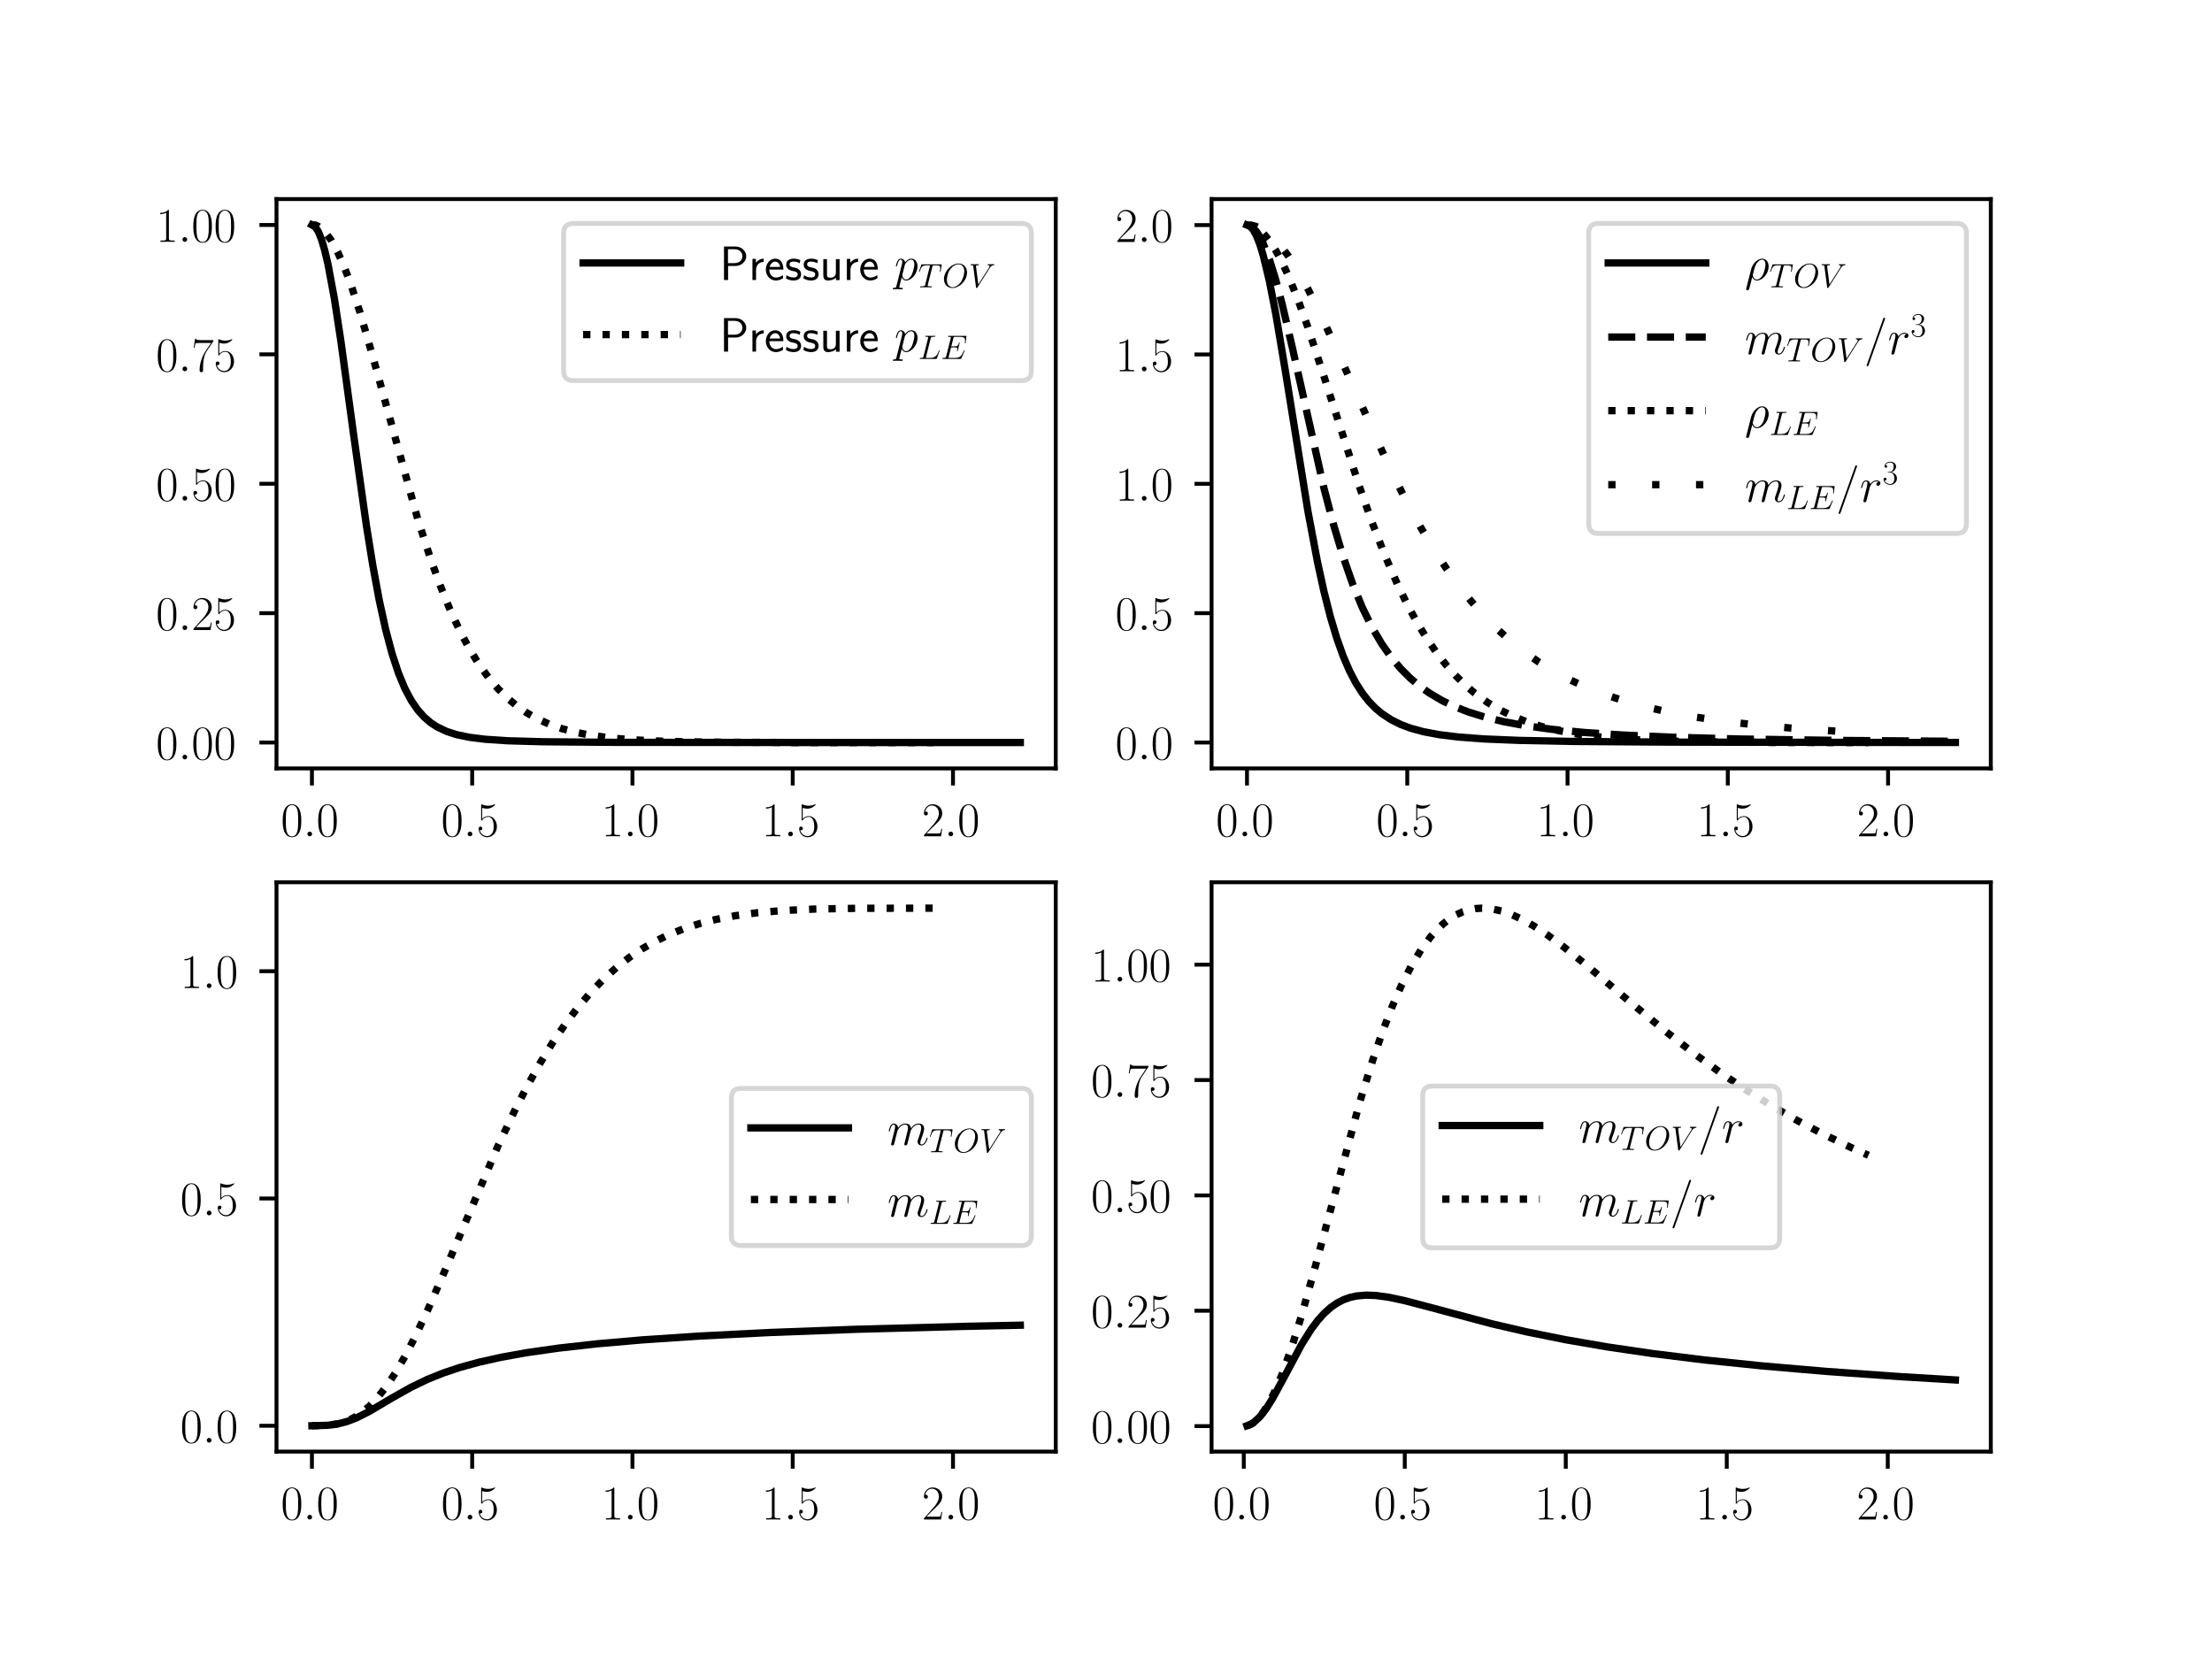<?xml version="1.0" encoding="utf-8" standalone="no"?>
<!DOCTYPE svg PUBLIC "-//W3C//DTD SVG 1.1//EN"
  "http://www.w3.org/Graphics/SVG/1.1/DTD/svg11.dtd">
<!-- Created with matplotlib (https://matplotlib.org/) -->
<svg height="340.157pt" version="1.1" viewBox="0 0 453.543 340.157" width="453.543pt" xmlns="http://www.w3.org/2000/svg" xmlns:xlink="http://www.w3.org/1999/xlink">
 <defs>
  <style type="text/css">*{stroke-linecap:butt;stroke-linejoin:round;}</style>
 </defs>
 <g id="figure_1">
  <g id="patch_1">
   <path d="M 0 340.157 
L 453.543 340.157 
L 453.543 0 
L 0 0 
z
" style="fill:#ffffff;"/>
  </g>
  <g id="axes_1">
   <g id="patch_2">
    <path d="M 56.693 157.555 
L 216.464 157.555 
L 216.464 40.819 
L 56.693 40.819 
z
" style="fill:#ffffff;"/>
   </g>
   <g id="matplotlib.axis_1">
    <g id="xtick_1">
     <g id="line2d_1">
      <defs>
       <path d="M 0 0 
L 0 3.5 
" id="m4dc6f592e5" style="stroke:#000000;stroke-width:0.8;"/>
      </defs>
      <g>
       <use style="stroke:#000000;stroke-width:0.8;" x="63.955" xlink:href="#m4dc6f592e5" y="157.555"/>
      </g>
     </g>
     <g id="text_1">
      <!-- $\mathdefault{0.0}$ -->
      <g transform="translate(57.59 171.473)scale(0.1 -0.1)">
       <defs>
        <path d="M 42 31.844 
C 42 37.969 41.906 48.422 37.703 56.453 
C 34 63.484 28.094 66 22.906 66 
C 18.094 66 12 63.781 8.203 56.562 
C 4.203 49.016 3.797 39.672 3.797 31.844 
C 3.797 26.109 3.906 17.375 7 9.734 
C 11.297 -0.609 19 -2 22.906 -2 
C 27.5 -2 34.5 -0.109 38.594 9.438 
C 41.594 16.375 42 24.5 42 31.844 
z
M 22.906 -0.406 
C 16.5 -0.406 12.703 5.125 11.297 12.75 
C 10.203 18.688 10.203 27.328 10.203 32.953 
C 10.203 40.688 10.203 47.109 11.5 53.234 
C 13.406 61.781 19 64.391 22.906 64.391 
C 27 64.391 32.297 61.672 34.203 53.438 
C 35.5 47.719 35.594 40.984 35.594 32.953 
C 35.594 26.422 35.594 18.375 34.406 12.453 
C 32.297 1.5 26.406 -0.406 22.906 -0.406 
z
" id="CMR17-48"/>
        <path d="M 18.406 4.797 
C 18.406 7.688 16 9.688 13.594 9.688 
C 10.703 9.688 8.703 7.297 8.703 4.891 
C 8.703 2 11.094 0 13.5 0 
C 16.406 0 18.406 2.391 18.406 4.797 
z
" id="CMMI12-58"/>
       </defs>
       <use transform="scale(0.996)" xlink:href="#CMR17-48"/>
       <use transform="translate(45.69 0)scale(0.996)" xlink:href="#CMMI12-58"/>
       <use transform="translate(72.788 0)scale(0.996)" xlink:href="#CMR17-48"/>
      </g>
     </g>
    </g>
    <g id="xtick_2">
     <g id="line2d_2">
      <g>
       <use style="stroke:#000000;stroke-width:0.8;" x="96.816" xlink:href="#m4dc6f592e5" y="157.555"/>
      </g>
     </g>
     <g id="text_2">
      <!-- $\mathdefault{0.5}$ -->
      <g transform="translate(90.451 171.473)scale(0.1 -0.1)">
       <defs>
        <path d="M 11.406 58.594 
C 12.406 58.188 16.5 56.891 20.703 56.891 
C 30 56.891 35.094 61.891 38 64.688 
C 38 65.484 38 66 37.406 66 
C 37.297 66 37.094 66 36.297 65.594 
C 32.797 64.094 28.703 63 23.703 63 
C 20.703 63 16.203 63.359 11.297 65.484 
C 10.203 66 10 66 9.906 66 
C 9.406 66 9.297 65.891 9.297 63.906 
L 9.297 34.859 
C 9.297 33.016 9.297 32.5 10.297 32.5 
C 10.797 32.5 11 32.703 11.5 33.422 
C 14.703 38.047 19.094 40 24.094 40 
C 27.594 40 35.094 37.734 35.094 20.203 
C 35.094 16.984 35.094 11.188 32.094 6.594 
C 29.594 2.484 25.703 0.391 21.406 0.391 
C 14.797 0.391 8.094 4.984 6.297 12.688 
C 6.703 12.594 7.5 12.391 7.906 12.391 
C 9.203 12.391 11.703 13.094 11.703 16.188 
C 11.703 18.891 9.797 20 7.906 20 
C 5.594 20 4.094 18.594 4.094 15.797 
C 4.094 7.094 11 -2 21.594 -2 
C 31.906 -2 41.703 6.891 41.703 19.797 
C 41.703 32.094 33.906 41.594 24.203 41.594 
C 19.094 41.594 14.797 39.688 11.406 36 
z
" id="CMR17-53"/>
       </defs>
       <use transform="scale(0.996)" xlink:href="#CMR17-48"/>
       <use transform="translate(45.69 0)scale(0.996)" xlink:href="#CMMI12-58"/>
       <use transform="translate(72.788 0)scale(0.996)" xlink:href="#CMR17-53"/>
      </g>
     </g>
    </g>
    <g id="xtick_3">
     <g id="line2d_3">
      <g>
       <use style="stroke:#000000;stroke-width:0.8;" x="129.678" xlink:href="#m4dc6f592e5" y="157.555"/>
      </g>
     </g>
     <g id="text_3">
      <!-- $\mathdefault{1.0}$ -->
      <g transform="translate(123.312 171.473)scale(0.1 -0.1)">
       <defs>
        <path d="M 26.594 63.797 
C 26.594 65.891 26.5 66 25.094 66 
C 21.203 61.359 15.297 59.891 9.703 59.688 
C 9.406 59.688 8.906 59.688 8.797 59.5 
C 8.703 59.297 8.703 59.094 8.703 57 
C 11.797 57 17 57.594 21 59.984 
L 21 7.297 
C 21 3.797 20.797 2.594 12.203 2.594 
L 9.203 2.594 
L 9.203 0 
C 14 0.094 19 0.188 23.797 0.188 
C 28.594 0.188 33.594 0.094 38.406 0 
L 38.406 2.594 
L 35.406 2.594 
C 26.797 2.594 26.594 3.688 26.594 7.297 
z
" id="CMR17-49"/>
       </defs>
       <use transform="scale(0.996)" xlink:href="#CMR17-49"/>
       <use transform="translate(45.69 0)scale(0.996)" xlink:href="#CMMI12-58"/>
       <use transform="translate(72.788 0)scale(0.996)" xlink:href="#CMR17-48"/>
      </g>
     </g>
    </g>
    <g id="xtick_4">
     <g id="line2d_4">
      <g>
       <use style="stroke:#000000;stroke-width:0.8;" x="162.539" xlink:href="#m4dc6f592e5" y="157.555"/>
      </g>
     </g>
     <g id="text_4">
      <!-- $\mathdefault{1.5}$ -->
      <g transform="translate(156.174 171.473)scale(0.1 -0.1)">
       <use transform="scale(0.996)" xlink:href="#CMR17-49"/>
       <use transform="translate(45.69 0)scale(0.996)" xlink:href="#CMMI12-58"/>
       <use transform="translate(72.788 0)scale(0.996)" xlink:href="#CMR17-53"/>
      </g>
     </g>
    </g>
    <g id="xtick_5">
     <g id="line2d_5">
      <g>
       <use style="stroke:#000000;stroke-width:0.8;" x="195.4" xlink:href="#m4dc6f592e5" y="157.555"/>
      </g>
     </g>
     <g id="text_5">
      <!-- $\mathdefault{2.0}$ -->
      <g transform="translate(189.035 171.473)scale(0.1 -0.1)">
       <defs>
        <path d="M 41.703 15.469 
L 39.906 15.469 
C 38.906 8.391 38.094 7.188 37.703 6.594 
C 37.203 5.797 30 5.797 28.594 5.797 
L 9.406 5.797 
C 13 9.688 20 16.766 28.5 24.938 
C 34.594 30.719 41.703 37.5 41.703 47.391 
C 41.703 59.188 32.297 66 21.797 66 
C 10.797 66 4.094 56.297 4.094 47.297 
C 4.094 43.391 7 42.891 8.203 42.891 
C 9.203 42.891 12.203 43.484 12.203 46.984 
C 12.203 50.094 9.594 51 8.203 51 
C 7.594 51 7 50.891 6.594 50.688 
C 8.5 59.188 14.297 63.391 20.406 63.391 
C 29.094 63.391 34.797 56.5 34.797 47.391 
C 34.797 38.703 29.703 31.219 24 24.734 
L 4.094 2.297 
L 4.094 0 
L 39.297 0 
z
" id="CMR17-50"/>
       </defs>
       <use transform="scale(0.996)" xlink:href="#CMR17-50"/>
       <use transform="translate(45.69 0)scale(0.996)" xlink:href="#CMMI12-58"/>
       <use transform="translate(72.788 0)scale(0.996)" xlink:href="#CMR17-48"/>
      </g>
     </g>
    </g>
   </g>
   <g id="matplotlib.axis_2">
    <g id="ytick_1">
     <g id="line2d_6">
      <defs>
       <path d="M 0 0 
L -3.5 0 
" id="m5edc7190af" style="stroke:#000000;stroke-width:0.8;"/>
      </defs>
      <g>
       <use style="stroke:#000000;stroke-width:0.8;" x="56.693" xlink:href="#m5edc7190af" y="152.249"/>
      </g>
     </g>
     <g id="text_6">
      <!-- $\mathdefault{0.00}$ -->
      <g transform="translate(31.981 155.708)scale(0.1 -0.1)">
       <use transform="scale(0.996)" xlink:href="#CMR17-48"/>
       <use transform="translate(45.69 0)scale(0.996)" xlink:href="#CMMI12-58"/>
       <use transform="translate(72.788 0)scale(0.996)" xlink:href="#CMR17-48"/>
       <use transform="translate(118.478 0)scale(0.996)" xlink:href="#CMR17-48"/>
      </g>
     </g>
    </g>
    <g id="ytick_2">
     <g id="line2d_7">
      <g>
       <use style="stroke:#000000;stroke-width:0.8;" x="56.693" xlink:href="#m5edc7190af" y="125.718"/>
      </g>
     </g>
     <g id="text_7">
      <!-- $\mathdefault{0.25}$ -->
      <g transform="translate(31.981 129.177)scale(0.1 -0.1)">
       <use transform="scale(0.996)" xlink:href="#CMR17-48"/>
       <use transform="translate(45.69 0)scale(0.996)" xlink:href="#CMMI12-58"/>
       <use transform="translate(72.788 0)scale(0.996)" xlink:href="#CMR17-50"/>
       <use transform="translate(118.478 0)scale(0.996)" xlink:href="#CMR17-53"/>
      </g>
     </g>
    </g>
    <g id="ytick_3">
     <g id="line2d_8">
      <g>
       <use style="stroke:#000000;stroke-width:0.8;" x="56.693" xlink:href="#m5edc7190af" y="99.187"/>
      </g>
     </g>
     <g id="text_8">
      <!-- $\mathdefault{0.50}$ -->
      <g transform="translate(31.981 102.646)scale(0.1 -0.1)">
       <use transform="scale(0.996)" xlink:href="#CMR17-48"/>
       <use transform="translate(45.69 0)scale(0.996)" xlink:href="#CMMI12-58"/>
       <use transform="translate(72.788 0)scale(0.996)" xlink:href="#CMR17-53"/>
       <use transform="translate(118.478 0)scale(0.996)" xlink:href="#CMR17-48"/>
      </g>
     </g>
    </g>
    <g id="ytick_4">
     <g id="line2d_9">
      <g>
       <use style="stroke:#000000;stroke-width:0.8;" x="56.693" xlink:href="#m5edc7190af" y="72.656"/>
      </g>
     </g>
     <g id="text_9">
      <!-- $\mathdefault{0.75}$ -->
      <g transform="translate(31.981 76.115)scale(0.1 -0.1)">
       <defs>
        <path d="M 45.094 61.797 
L 45.094 64 
L 21.594 64 
C 9.906 64 9.703 65.094 9.297 67 
L 7.5 67 
L 4.594 48.5 
L 6.406 48.5 
C 6.703 50.406 7.406 55.5 8.594 57.391 
C 9.203 58.188 16.594 58.188 18.297 58.188 
L 40.297 58.188 
L 29.203 41.719 
C 21.797 30.641 16.703 15.672 16.703 2.594 
C 16.703 1.391 16.703 -2 20.297 -2 
C 23.906 -2 23.906 1.391 23.906 2.688 
L 23.906 7.281 
C 23.906 23.656 26.703 34.438 31.297 41.312 
z
" id="CMR17-55"/>
       </defs>
       <use transform="scale(0.996)" xlink:href="#CMR17-48"/>
       <use transform="translate(45.69 0)scale(0.996)" xlink:href="#CMMI12-58"/>
       <use transform="translate(72.788 0)scale(0.996)" xlink:href="#CMR17-55"/>
       <use transform="translate(118.478 0)scale(0.996)" xlink:href="#CMR17-53"/>
      </g>
     </g>
    </g>
    <g id="ytick_5">
     <g id="line2d_10">
      <g>
       <use style="stroke:#000000;stroke-width:0.8;" x="56.693" xlink:href="#m5edc7190af" y="46.125"/>
      </g>
     </g>
     <g id="text_10">
      <!-- $\mathdefault{1.00}$ -->
      <g transform="translate(31.981 49.584)scale(0.1 -0.1)">
       <use transform="scale(0.996)" xlink:href="#CMR17-49"/>
       <use transform="translate(45.69 0)scale(0.996)" xlink:href="#CMMI12-58"/>
       <use transform="translate(72.788 0)scale(0.996)" xlink:href="#CMR17-48"/>
       <use transform="translate(118.478 0)scale(0.996)" xlink:href="#CMR17-48"/>
      </g>
     </g>
    </g>
   </g>
   <g id="line2d_11">
    <path clip-path="url(#pbddef3e335)" d="M 63.955 46.125 
L 64.612 46.491 
L 65.27 47.484 
L 65.927 49.115 
L 66.584 51.35 
L 67.241 54.148 
L 68.556 61.205 
L 69.87 69.768 
L 72.499 89.08 
L 75.128 107.78 
L 76.442 115.943 
L 77.757 123.056 
L 79.071 129.068 
L 80.386 134.02 
L 81.7 138.011 
L 83.015 141.171 
L 84.329 143.641 
L 85.644 145.552 
L 86.958 147.024 
L 88.272 148.153 
L 89.587 149.021 
L 91.559 149.962 
L 93.53 150.603 
L 96.159 151.161 
L 99.445 151.575 
L 104.046 151.881 
L 111.275 152.087 
L 125.077 152.203 
L 167.796 152.245 
L 209.202 152.248 
L 209.202 152.248 
" style="fill:none;stroke:#000000;stroke-linecap:square;stroke-width:1.5;"/>
   </g>
   <g id="line2d_12">
    <path clip-path="url(#pbddef3e335)" d="M 63.955 46.125 
L 64.612 46.125 
L 65.27 46.431 
L 65.927 46.889 
L 66.584 47.512 
L 67.899 49.253 
L 69.213 51.626 
L 70.527 54.578 
L 71.842 58.045 
L 73.814 64.049 
L 76.442 73.131 
L 85.644 106.401 
L 88.272 114.549 
L 90.244 120.003 
L 92.216 124.869 
L 94.187 129.155 
L 96.159 132.887 
L 98.131 136.104 
L 100.103 138.851 
L 102.074 141.18 
L 104.046 143.14 
L 106.018 144.78 
L 107.989 146.144 
L 109.961 147.274 
L 112.59 148.479 
L 115.219 149.404 
L 117.848 150.112 
L 121.134 150.762 
L 125.077 151.295 
L 129.678 151.688 
L 136.25 151.993 
L 145.451 152.169 
L 163.196 152.243 
L 191.457 152.249 
L 191.457 152.249 
" style="fill:none;stroke:#000000;stroke-dasharray:1.5,2.475;stroke-dashoffset:0;stroke-width:1.5;"/>
   </g>
   <g id="patch_3">
    <path d="M 56.693 157.555 
L 56.693 40.819 
" style="fill:none;stroke:#000000;stroke-linecap:square;stroke-linejoin:miter;stroke-width:0.8;"/>
   </g>
   <g id="patch_4">
    <path d="M 216.464 157.555 
L 216.464 40.819 
" style="fill:none;stroke:#000000;stroke-linecap:square;stroke-linejoin:miter;stroke-width:0.8;"/>
   </g>
   <g id="patch_5">
    <path d="M 56.693 157.555 
L 216.464 157.555 
" style="fill:none;stroke:#000000;stroke-linecap:square;stroke-linejoin:miter;stroke-width:0.8;"/>
   </g>
   <g id="patch_6">
    <path d="M 56.693 40.819 
L 216.464 40.819 
" style="fill:none;stroke:#000000;stroke-linecap:square;stroke-linejoin:miter;stroke-width:0.8;"/>
   </g>
   <g id="legend_1">
    <g id="patch_7">
     <path d="M 117.56 78.033 
L 209.464 78.033 
Q 211.464 78.033 211.464 76.033 
L 211.464 47.819 
Q 211.464 45.819 209.464 45.819 
L 117.56 45.819 
Q 115.56 45.819 115.56 47.819 
L 115.56 76.033 
Q 115.56 78.033 117.56 78.033 
z
" style="fill:#ffffff;opacity:0.8;stroke:#cccccc;stroke-linejoin:miter;"/>
    </g>
    <g id="line2d_13">
     <path d="M 119.56 53.917 
L 139.56 53.917 
" style="fill:none;stroke:#000000;stroke-linecap:square;stroke-width:1.5;"/>
    </g>
    <g id="line2d_14"/>
    <g id="text_11">
     <!-- Pressure $p_{TOV}$ -->
     <g transform="translate(147.56 57.417)scale(0.1 -0.1)">
      <defs>
       <path d="M 32.906 29 
C 44.906 29 54.703 38.234 54.703 49.047 
C 54.703 59.656 45.297 69 32.297 69 
L 8.906 69 
L 8.906 0 
L 17.297 0 
L 17.297 29 
z
M 30.094 63.391 
C 41.703 63.391 46.797 56.219 46.797 49.047 
C 46.797 42.359 42.094 34.797 30.094 34.797 
L 17.094 34.797 
L 17.094 63.391 
z
" id="CMSS17-80"/>
       <path d="M 14.906 21.391 
C 14.906 30.844 21.797 37.172 30.594 37.375 
L 30.594 44 
C 24.203 43.891 18.203 40.688 14.594 35.469 
L 14.594 43.484 
L 7.5 43.484 
L 7.5 0 
L 14.906 0 
z
" id="CMSS17-114"/>
       <path d="M 39.094 21.484 
C 39.094 24.797 38.906 31.266 35.703 36.672 
C 32.203 42.391 26.5 44 22.203 44 
C 11.797 44 3 34.125 3 21.297 
C 3 9.047 12.094 -1 23.594 -1 
C 28.094 -1 33.594 0.297 38.594 3.891 
C 38.594 4.297 38.406 6.469 38.297 6.578 
C 38.297 6.766 38 9.828 38 10.234 
C 33.203 6.375 27.703 5.094 23.703 5.094 
C 17.297 5.094 10.406 10.422 10.094 21.484 
z
M 10.906 27 
C 12.203 32.594 16.594 37.891 22.203 37.891 
C 23.703 37.891 30.703 37.688 32.5 27 
z
" id="CMSS17-101"/>
       <path d="M 32.203 40.984 
C 26.297 43.797 21.703 44 18.703 44 
C 11.594 44 3.094 41.484 3.094 31.391 
C 3.094 21.297 14.094 19.094 17.094 18.484 
C 21.703 17.594 26.797 16.594 26.797 11.594 
C 26.797 5.297 19.594 5.297 18.297 5.297 
C 14.297 5.297 8.797 6.391 3.797 9.984 
L 2.594 3.297 
C 8.297 0 13.797 -1 18.406 -1 
C 30.703 -1 33.797 6.5 33.797 12.188 
C 33.797 17.094 31 20.391 29.094 21.891 
C 25.797 24.484 24.594 24.797 16.406 26.484 
C 15 26.688 10.094 27.797 10.094 32.297 
C 10.094 37.984 16.406 37.984 17.797 37.984 
C 24.297 37.984 28.297 35.984 31 34.484 
z
" id="CMSS17-115"/>
       <path d="M 40.906 43 
L 33.297 43 
L 33.297 15.25 
C 33.297 7.812 27.906 4.797 22.203 4.797 
C 15.594 4.797 15 7 15 11.125 
L 15 43 
L 7.406 43 
L 7.406 10.625 
C 7.406 2.797 10.094 -1 17 -1 
C 20.406 -1 28.094 -0.203 33.5 4.797 
L 33.5 -0.203 
L 40.906 -0.203 
z
" id="CMSS17-117"/>
       <path d="M 4.297 -12.406 
C 3.594 -15.328 3.203 -16.109 -0.906 -16.109 
C -2.109 -16.109 -3.109 -16.109 -3.109 -18 
C -3.109 -18.203 -3 -19 -1.906 -19 
C -0.609 -19 0.797 -18.812 2.094 -18.812 
L 6.406 -18.812 
C 8.5 -18.812 13.594 -19 15.703 -19 
C 16.297 -19 17.5 -19 17.5 -17.203 
C 17.5 -16.109 16.797 -16.109 15.094 -16.109 
C 10.5 -16.109 10.203 -15.422 10.203 -14.641 
C 10.203 -13.484 14.703 3.391 15.297 5.688 
C 16.406 2.891 19.094 -1 24.297 -1 
C 35.594 -1 47.797 13.656 47.797 28.328 
C 47.797 37.5 42.594 44 35.094 44 
C 28.703 44 23.297 37.797 22.203 36.406 
C 21.406 41.391 17.5 44 13.5 44 
C 10.594 44 8.297 42.594 6.406 38.797 
C 4.594 35.203 3.203 29.125 3.203 28.719 
C 3.203 28.328 3.594 27.828 4.297 27.828 
C 5.094 27.828 5.203 27.922 5.797 30.219 
C 7.297 36.109 9.203 41.984 13.203 41.984 
C 15.5 41.984 16.297 40.391 16.297 37.406 
C 16.297 35.016 16 34.016 15.594 32.219 
z
M 21.594 31.125 
C 22.297 33.906 25.094 36.812 26.703 38.203 
C 27.797 39.203 31.094 41.984 34.906 41.984 
C 39.297 41.984 41.297 37.609 41.297 32.422 
C 41.297 27.625 38.5 16.359 36 11.172 
C 33.5 5.781 28.906 1 24.297 1 
C 17.5 1 16.406 9.578 16.406 9.969 
C 16.406 10.266 16.594 11.062 16.703 11.562 
z
" id="CMMI12-112"/>
       <path d="M 41.703 60.719 
C 42.297 63.094 42.5 64 44 64.391 
C 44.797 64.594 48.094 64.594 50.203 64.594 
C 60.203 64.594 64.906 64.203 64.906 56.438 
C 64.906 54.938 64.5 51.156 63.906 47.469 
L 63.797 46.281 
C 63.797 45.891 64.203 45.281 64.797 45.281 
C 65.797 45.281 65.797 45.781 66.094 47.375 
L 69 64.984 
C 69.203 65.891 69.203 66.094 69.203 66.391 
C 69.203 67.484 68.594 67.484 66.594 67.484 
L 11.906 67.484 
C 9.594 67.484 9.5 67.391 8.906 65.594 
L 2.797 47.672 
C 2.703 47.469 2.406 46.375 2.406 46.281 
C 2.406 45.781 2.797 45.281 3.406 45.281 
C 4.203 45.281 4.406 45.688 4.797 46.984 
C 9 59.016 11.094 64.594 24.406 64.594 
L 31.094 64.594 
C 33.5 64.594 34.5 64.594 34.5 63.5 
C 34.5 63.203 34.5 63 34 61.203 
L 20.594 7.766 
C 19.594 3.891 19.406 2.891 8.797 2.891 
C 6.297 2.891 5.594 2.891 5.594 1 
C 5.594 0 6.703 0 7.203 0 
C 9.703 0 12.297 0.188 14.797 0.188 
L 30.406 0.188 
C 32.906 0.188 35.594 0 38.094 0 
C 39.203 0 40.203 0 40.203 1.891 
C 40.203 2.891 39.5 2.891 36.906 2.891 
C 27.906 2.891 27.906 3.781 27.906 5.281 
C 27.906 5.375 27.906 6.078 28.297 7.672 
z
" id="CMMI12-84"/>
       <path d="M 72.594 43.562 
C 72.594 59.953 61.797 70 47.797 70 
C 26.406 70 4.797 47.141 4.797 24.219 
C 4.797 8.625 15.203 -2 29.703 -2 
C 50.703 -2 72.594 19.75 72.594 43.562 
z
M 30.297 0.297 
C 22.094 0.297 13.406 6.25 13.406 21.734 
C 13.406 30.766 16.703 45.547 24.906 55.484 
C 32.203 64.219 40.594 67.797 47.297 67.797 
C 56.094 67.797 64.594 61.438 64.594 47.141 
C 64.594 38.312 60.797 24.516 54.094 15.078 
C 46.797 4.953 37.703 0.297 30.297 0.297 
z
" id="CMMI12-79"/>
       <path d="M 61.906 56.938 
C 65.297 62.297 68.406 64.688 73.5 65.094 
C 74.5 65.188 75.297 65.188 75.297 66.984 
C 75.297 67.391 75.094 68 74.203 68 
C 72.406 68 68.094 67.797 66.297 67.797 
C 63.406 67.797 60.406 68 57.594 68 
C 56.797 68 55.797 68 55.797 66.094 
C 55.797 65.188 56.703 65.094 57.094 65.094 
C 60.797 64.781 61.203 63 61.203 61.812 
C 61.203 60.312 59.797 58.031 59.703 57.938 
L 28.297 8.438 
L 21.297 62 
C 21.297 64.891 26.5 65.094 27.594 65.094 
C 29.094 65.094 30 65.094 30 66.984 
C 30 68 28.906 68 28.594 68 
C 26.906 68 24.906 67.797 23.203 67.797 
L 17.594 67.797 
C 10.297 67.797 7.297 68 7.203 68 
C 6.594 68 5.406 68 5.406 66.188 
C 5.406 65.094 6.094 65.094 7.703 65.094 
C 12.797 65.094 13.094 64.188 13.406 61.703 
L 21.406 0.391 
C 21.703 -1.703 21.703 -2 23.094 -2 
C 24.297 -2 24.797 -1.703 25.797 -0.109 
z
" id="CMMI12-86"/>
      </defs>
      <use transform="scale(0.996)" xlink:href="#CMSS17-80"/>
      <use transform="translate(59.736 0)scale(0.996)" xlink:href="#CMSS17-114"/>
      <use transform="translate(91.645 0)scale(0.996)" xlink:href="#CMSS17-101"/>
      <use transform="translate(133.284 0)scale(0.996)" xlink:href="#CMSS17-115"/>
      <use transform="translate(169.198 0)scale(0.996)" xlink:href="#CMSS17-115"/>
      <use transform="translate(205.111 0)scale(0.996)" xlink:href="#CMSS17-117"/>
      <use transform="translate(253.316 0)scale(0.996)" xlink:href="#CMSS17-114"/>
      <use transform="translate(285.226 0)scale(0.996)" xlink:href="#CMSS17-101"/>
      <use transform="translate(358.094 0)scale(0.996)" xlink:href="#CMMI12-112"/>
      <use transform="translate(407.053 -14.944)scale(0.697)" xlink:href="#CMMI12-84"/>
      <use transform="translate(456.56 -14.944)scale(0.697)" xlink:href="#CMMI12-79"/>
      <use transform="translate(510.642 -14.944)scale(0.697)" xlink:href="#CMMI12-86"/>
     </g>
    </g>
    <g id="line2d_15">
     <path d="M 119.56 68.595 
L 139.56 68.595 
" style="fill:none;stroke:#000000;stroke-dasharray:1.5,2.475;stroke-dashoffset:0;stroke-width:1.5;"/>
    </g>
    <g id="line2d_16"/>
    <g id="text_12">
     <!-- Pressure $p_{LE}$ -->
     <g transform="translate(147.56 72.095)scale(0.1 -0.1)">
      <defs>
       <path d="M 36.703 60.312 
C 37.594 64.094 37.906 65.094 46.703 65.094 
C 49.406 65.094 50.094 65.094 50.094 66.984 
C 50.094 68 49 68 48.594 68 
C 46.594 68 44.297 67.797 42.297 67.797 
L 28.906 67.797 
C 27 67.797 24.797 68 22.906 68 
C 22.094 68 21 68 21 66.094 
C 21 65.094 21.906 65.094 23.406 65.094 
C 29.5 65.094 29.5 64.297 29.5 63.203 
C 29.5 63 29.5 62.406 29.094 60.906 
L 15.594 7.375 
C 14.703 3.891 14.5 2.891 7.5 2.891 
C 5.594 2.891 4.594 2.891 4.594 1.094 
C 4.594 0 5.203 0 7.203 0 
L 52 0 
C 54.203 0 54.297 0.094 55 1.891 
L 62.703 23.094 
C 62.906 23.594 63.094 24.188 63.094 24.484 
C 63.094 25.078 62.594 25.484 62.094 25.484 
C 62 25.484 61.5 25.484 61.297 25.078 
C 61.094 24.984 61.094 24.781 60.297 22.891 
C 57.094 14.141 52.594 2.891 35.703 2.891 
L 26.094 2.891 
C 24.703 2.891 24.5 2.891 23.906 2.984 
C 22.797 3.094 22.703 3.297 22.703 4.094 
C 22.703 4.781 22.906 5.375 23.094 6.281 
z
" id="CMMI12-76"/>
       <path d="M 69.5 23.266 
C 69.594 23.562 69.906 24.266 69.906 24.656 
C 69.906 25.172 69.5 25.672 68.906 25.672 
C 68.5 25.672 68.297 25.562 68 25.266 
C 67.797 25.172 67.797 24.969 66.906 22.953 
C 61 8.906 56.703 2.891 40.703 2.891 
L 26.094 2.891 
C 24.703 2.891 24.5 2.891 23.906 3 
C 22.797 3.094 22.703 3.297 22.703 4.094 
C 22.703 4.797 22.906 5.406 23.094 6.297 
L 30 34 
L 39.906 34 
C 47.703 34 48.297 32.281 48.297 29.281 
C 48.297 28.281 48.297 27.375 47.594 24.359 
C 47.406 23.969 47.297 23.562 47.297 23.266 
C 47.297 22.562 47.797 22.25 48.406 22.25 
C 49.297 22.25 49.406 22.953 49.797 24.359 
L 55.5 47.438 
C 55.5 47.938 55.094 48.422 54.5 48.422 
C 53.594 48.422 53.5 48.031 53.094 46.656 
C 51.094 39.062 49.094 36.891 40.203 36.891 
L 30.703 36.891 
L 36.906 61.141 
C 37.797 64.594 38 64.891 42.094 64.891 
L 56.406 64.891 
C 68.703 64.891 71.203 61.641 71.203 54.141 
C 71.203 54.047 71.203 51.281 70.797 48.031 
C 70.703 47.641 70.594 47.047 70.594 46.844 
C 70.594 46.062 71.094 45.766 71.703 45.766 
C 72.406 45.766 72.797 46.156 73 47.938 
L 75.094 65.188 
C 75.094 65.484 75.297 66.484 75.297 66.688 
C 75.297 67.797 74.406 67.797 72.594 67.797 
L 23.797 67.797 
C 21.906 67.797 20.906 67.797 20.906 65.984 
C 20.906 64.891 21.594 64.891 23.297 64.891 
C 29.5 64.891 29.5 64.203 29.5 63.109 
C 29.5 62.625 29.406 62.234 29.094 61.141 
L 15.594 7.406 
C 14.703 3.891 14.5 2.891 7.5 2.891 
C 5.594 2.891 4.594 2.891 4.594 1.094 
C 4.594 0 5.203 0 7.203 0 
L 57.406 0 
C 59.594 0 59.703 0.094 60.406 1.688 
z
" id="CMMI12-69"/>
      </defs>
      <use transform="scale(0.996)" xlink:href="#CMSS17-80"/>
      <use transform="translate(59.736 0)scale(0.996)" xlink:href="#CMSS17-114"/>
      <use transform="translate(91.645 0)scale(0.996)" xlink:href="#CMSS17-101"/>
      <use transform="translate(133.284 0)scale(0.996)" xlink:href="#CMSS17-115"/>
      <use transform="translate(169.198 0)scale(0.996)" xlink:href="#CMSS17-115"/>
      <use transform="translate(205.111 0)scale(0.996)" xlink:href="#CMSS17-117"/>
      <use transform="translate(253.316 0)scale(0.996)" xlink:href="#CMSS17-114"/>
      <use transform="translate(285.226 0)scale(0.996)" xlink:href="#CMSS17-101"/>
      <use transform="translate(358.094 0)scale(0.996)" xlink:href="#CMMI12-112"/>
      <use transform="translate(407.053 -14.944)scale(0.697)" xlink:href="#CMMI12-76"/>
      <use transform="translate(453.513 -14.944)scale(0.697)" xlink:href="#CMMI12-69"/>
     </g>
    </g>
   </g>
  </g>
  <g id="axes_2">
   <g id="patch_8">
    <path d="M 248.418 157.555 
L 408.189 157.555 
L 408.189 40.819 
L 248.418 40.819 
z
" style="fill:#ffffff;"/>
   </g>
   <g id="matplotlib.axis_3">
    <g id="xtick_6">
     <g id="line2d_17">
      <g>
       <use style="stroke:#000000;stroke-width:0.8;" x="255.68" xlink:href="#m4dc6f592e5" y="157.555"/>
      </g>
     </g>
     <g id="text_13">
      <!-- $\mathdefault{0.0}$ -->
      <g transform="translate(249.315 171.473)scale(0.1 -0.1)">
       <use transform="scale(0.996)" xlink:href="#CMR17-48"/>
       <use transform="translate(45.69 0)scale(0.996)" xlink:href="#CMMI12-58"/>
       <use transform="translate(72.788 0)scale(0.996)" xlink:href="#CMR17-48"/>
      </g>
     </g>
    </g>
    <g id="xtick_7">
     <g id="line2d_18">
      <g>
       <use style="stroke:#000000;stroke-width:0.8;" x="288.542" xlink:href="#m4dc6f592e5" y="157.555"/>
      </g>
     </g>
     <g id="text_14">
      <!-- $\mathdefault{0.5}$ -->
      <g transform="translate(282.176 171.473)scale(0.1 -0.1)">
       <use transform="scale(0.996)" xlink:href="#CMR17-48"/>
       <use transform="translate(45.69 0)scale(0.996)" xlink:href="#CMMI12-58"/>
       <use transform="translate(72.788 0)scale(0.996)" xlink:href="#CMR17-53"/>
      </g>
     </g>
    </g>
    <g id="xtick_8">
     <g id="line2d_19">
      <g>
       <use style="stroke:#000000;stroke-width:0.8;" x="321.403" xlink:href="#m4dc6f592e5" y="157.555"/>
      </g>
     </g>
     <g id="text_15">
      <!-- $\mathdefault{1.0}$ -->
      <g transform="translate(315.038 171.473)scale(0.1 -0.1)">
       <use transform="scale(0.996)" xlink:href="#CMR17-49"/>
       <use transform="translate(45.69 0)scale(0.996)" xlink:href="#CMMI12-58"/>
       <use transform="translate(72.788 0)scale(0.996)" xlink:href="#CMR17-48"/>
      </g>
     </g>
    </g>
    <g id="xtick_9">
     <g id="line2d_20">
      <g>
       <use style="stroke:#000000;stroke-width:0.8;" x="354.264" xlink:href="#m4dc6f592e5" y="157.555"/>
      </g>
     </g>
     <g id="text_16">
      <!-- $\mathdefault{1.5}$ -->
      <g transform="translate(347.899 171.473)scale(0.1 -0.1)">
       <use transform="scale(0.996)" xlink:href="#CMR17-49"/>
       <use transform="translate(45.69 0)scale(0.996)" xlink:href="#CMMI12-58"/>
       <use transform="translate(72.788 0)scale(0.996)" xlink:href="#CMR17-53"/>
      </g>
     </g>
    </g>
    <g id="xtick_10">
     <g id="line2d_21">
      <g>
       <use style="stroke:#000000;stroke-width:0.8;" x="387.125" xlink:href="#m4dc6f592e5" y="157.555"/>
      </g>
     </g>
     <g id="text_17">
      <!-- $\mathdefault{2.0}$ -->
      <g transform="translate(380.76 171.473)scale(0.1 -0.1)">
       <use transform="scale(0.996)" xlink:href="#CMR17-50"/>
       <use transform="translate(45.69 0)scale(0.996)" xlink:href="#CMMI12-58"/>
       <use transform="translate(72.788 0)scale(0.996)" xlink:href="#CMR17-48"/>
      </g>
     </g>
    </g>
   </g>
   <g id="matplotlib.axis_4">
    <g id="ytick_6">
     <g id="line2d_22">
      <g>
       <use style="stroke:#000000;stroke-width:0.8;" x="248.418" xlink:href="#m5edc7190af" y="152.249"/>
      </g>
     </g>
     <g id="text_18">
      <!-- $\mathdefault{0.0}$ -->
      <g transform="translate(228.688 155.708)scale(0.1 -0.1)">
       <use transform="scale(0.996)" xlink:href="#CMR17-48"/>
       <use transform="translate(45.69 0)scale(0.996)" xlink:href="#CMMI12-58"/>
       <use transform="translate(72.788 0)scale(0.996)" xlink:href="#CMR17-48"/>
      </g>
     </g>
    </g>
    <g id="ytick_7">
     <g id="line2d_23">
      <g>
       <use style="stroke:#000000;stroke-width:0.8;" x="248.418" xlink:href="#m5edc7190af" y="125.723"/>
      </g>
     </g>
     <g id="text_19">
      <!-- $\mathdefault{0.5}$ -->
      <g transform="translate(228.688 129.182)scale(0.1 -0.1)">
       <use transform="scale(0.996)" xlink:href="#CMR17-48"/>
       <use transform="translate(45.69 0)scale(0.996)" xlink:href="#CMMI12-58"/>
       <use transform="translate(72.788 0)scale(0.996)" xlink:href="#CMR17-53"/>
      </g>
     </g>
    </g>
    <g id="ytick_8">
     <g id="line2d_24">
      <g>
       <use style="stroke:#000000;stroke-width:0.8;" x="248.418" xlink:href="#m5edc7190af" y="99.198"/>
      </g>
     </g>
     <g id="text_20">
      <!-- $\mathdefault{1.0}$ -->
      <g transform="translate(228.688 102.657)scale(0.1 -0.1)">
       <use transform="scale(0.996)" xlink:href="#CMR17-49"/>
       <use transform="translate(45.69 0)scale(0.996)" xlink:href="#CMMI12-58"/>
       <use transform="translate(72.788 0)scale(0.996)" xlink:href="#CMR17-48"/>
      </g>
     </g>
    </g>
    <g id="ytick_9">
     <g id="line2d_25">
      <g>
       <use style="stroke:#000000;stroke-width:0.8;" x="248.418" xlink:href="#m5edc7190af" y="72.673"/>
      </g>
     </g>
     <g id="text_21">
      <!-- $\mathdefault{1.5}$ -->
      <g transform="translate(228.688 76.132)scale(0.1 -0.1)">
       <use transform="scale(0.996)" xlink:href="#CMR17-49"/>
       <use transform="translate(45.69 0)scale(0.996)" xlink:href="#CMMI12-58"/>
       <use transform="translate(72.788 0)scale(0.996)" xlink:href="#CMR17-53"/>
      </g>
     </g>
    </g>
    <g id="ytick_10">
     <g id="line2d_26">
      <g>
       <use style="stroke:#000000;stroke-width:0.8;" x="248.418" xlink:href="#m5edc7190af" y="46.147"/>
      </g>
     </g>
     <g id="text_22">
      <!-- $\mathdefault{2.0}$ -->
      <g transform="translate(228.688 49.606)scale(0.1 -0.1)">
       <use transform="scale(0.996)" xlink:href="#CMR17-50"/>
       <use transform="translate(45.69 0)scale(0.996)" xlink:href="#CMMI12-58"/>
       <use transform="translate(72.788 0)scale(0.996)" xlink:href="#CMR17-48"/>
      </g>
     </g>
    </g>
   </g>
   <g id="line2d_27">
    <path clip-path="url(#p4db3039149)" d="M 255.68 46.147 
L 256.338 46.422 
L 256.995 47.168 
L 257.652 48.397 
L 258.309 50.09 
L 258.966 52.222 
L 260.281 57.669 
L 261.595 64.422 
L 263.567 76.185 
L 268.168 104.787 
L 270.139 115.248 
L 271.454 121.246 
L 272.768 126.432 
L 274.083 130.836 
L 275.397 134.523 
L 276.711 137.575 
L 278.026 140.082 
L 279.34 142.132 
L 280.655 143.804 
L 281.969 145.168 
L 283.284 146.282 
L 285.255 147.587 
L 287.227 148.563 
L 289.199 149.299 
L 291.828 150.019 
L 295.114 150.637 
L 299.057 151.119 
L 304.315 151.512 
L 311.544 151.809 
L 322.717 152.025 
L 343.091 152.165 
L 394.354 152.234 
L 400.927 152.237 
L 400.927 152.237 
" style="fill:none;stroke:#000000;stroke-linecap:square;stroke-width:1.5;"/>
   </g>
   <g id="line2d_28">
    <path clip-path="url(#p4db3039149)" d="M 256.338 46.391 
L 256.995 46.791 
L 257.652 47.521 
L 258.309 48.543 
L 258.966 49.84 
L 260.281 53.198 
L 261.595 57.452 
L 262.91 62.431 
L 264.881 70.849 
L 271.454 100.068 
L 273.425 107.574 
L 275.397 114.155 
L 277.369 119.807 
L 279.34 124.593 
L 281.312 128.612 
L 283.284 131.972 
L 285.255 134.778 
L 287.227 137.125 
L 289.199 139.092 
L 291.17 140.748 
L 293.142 142.147 
L 295.771 143.69 
L 298.4 144.942 
L 301.029 145.965 
L 304.315 146.996 
L 308.258 147.959 
L 312.859 148.809 
L 318.117 149.527 
L 324.689 150.171 
L 332.575 150.701 
L 343.091 151.162 
L 356.893 151.526 
L 377.267 151.818 
L 400.927 151.989 
L 400.927 151.989 
" style="fill:none;stroke:#000000;stroke-dasharray:5.55,2.4;stroke-dashoffset:0;stroke-width:1.5;"/>
   </g>
   <g id="line2d_29">
    <path clip-path="url(#p4db3039149)" d="M 255.68 46.147 
L 256.338 46.147 
L 257.652 46.72 
L 258.966 47.783 
L 260.281 49.341 
L 261.595 51.37 
L 262.91 53.835 
L 264.224 56.692 
L 266.196 61.607 
L 268.168 67.121 
L 271.454 77.154 
L 278.683 99.635 
L 281.312 107.067 
L 283.941 113.84 
L 286.57 119.886 
L 288.542 123.933 
L 290.513 127.571 
L 292.485 130.817 
L 294.457 133.696 
L 296.428 136.234 
L 298.4 138.46 
L 300.372 140.406 
L 302.343 142.098 
L 304.972 144.011 
L 307.601 145.585 
L 310.23 146.875 
L 312.859 147.929 
L 316.145 148.974 
L 319.431 149.779 
L 323.374 150.5 
L 327.975 151.094 
L 333.233 151.542 
L 339.805 151.88 
L 349.006 152.114 
L 363.465 152.231 
L 383.182 152.249 
L 383.182 152.249 
" style="fill:none;stroke:#000000;stroke-dasharray:1.5,2.475;stroke-dashoffset:0;stroke-width:1.5;"/>
   </g>
   <g id="line2d_30">
    <path clip-path="url(#p4db3039149)" d="M 256.338 46.125 
L 257.652 46.471 
L 258.966 47.119 
L 260.281 48.065 
L 261.595 49.303 
L 262.91 50.817 
L 264.224 52.588 
L 266.196 55.682 
L 268.168 59.226 
L 270.796 64.5 
L 274.083 71.683 
L 284.598 95.201 
L 287.884 101.838 
L 291.17 107.91 
L 293.799 112.334 
L 296.428 116.37 
L 299.057 120.028 
L 301.686 123.327 
L 304.315 126.288 
L 306.944 128.939 
L 309.573 131.307 
L 312.202 133.417 
L 315.488 135.734 
L 318.774 137.735 
L 322.06 139.465 
L 325.346 140.961 
L 329.289 142.493 
L 333.233 143.783 
L 337.833 145.037 
L 342.434 146.07 
L 347.692 147.036 
L 353.607 147.906 
L 360.836 148.732 
L 369.38 149.464 
L 379.238 150.078 
L 383.182 150.273 
L 383.182 150.273 
" style="fill:none;stroke:#000000;stroke-dasharray:1.5,7.5;stroke-dashoffset:0;stroke-width:1.5;"/>
   </g>
   <g id="patch_9">
    <path d="M 248.418 157.555 
L 248.418 40.819 
" style="fill:none;stroke:#000000;stroke-linecap:square;stroke-linejoin:miter;stroke-width:0.8;"/>
   </g>
   <g id="patch_10">
    <path d="M 408.189 157.555 
L 408.189 40.819 
" style="fill:none;stroke:#000000;stroke-linecap:square;stroke-linejoin:miter;stroke-width:0.8;"/>
   </g>
   <g id="patch_11">
    <path d="M 248.418 157.555 
L 408.189 157.555 
" style="fill:none;stroke:#000000;stroke-linecap:square;stroke-linejoin:miter;stroke-width:0.8;"/>
   </g>
   <g id="patch_12">
    <path d="M 248.418 40.819 
L 408.189 40.819 
" style="fill:none;stroke:#000000;stroke-linecap:square;stroke-linejoin:miter;stroke-width:0.8;"/>
   </g>
   <g id="legend_2">
    <g id="patch_13">
     <path d="M 327.747 109.376 
L 401.189 109.376 
Q 403.189 109.376 403.189 107.376 
L 403.189 47.819 
Q 403.189 45.819 401.189 45.819 
L 327.747 45.819 
Q 325.747 45.819 325.747 47.819 
L 325.747 107.376 
Q 325.747 109.376 327.747 109.376 
z
" style="fill:#ffffff;opacity:0.8;stroke:#cccccc;stroke-linejoin:miter;"/>
    </g>
    <g id="line2d_31">
     <path d="M 329.747 53.917 
L 349.747 53.917 
" style="fill:none;stroke:#000000;stroke-linecap:square;stroke-width:1.5;"/>
    </g>
    <g id="line2d_32"/>
    <g id="text_23">
     <!-- $\rho_{TOV}$ -->
     <g transform="translate(357.747 57.417)scale(0.1 -0.1)">
      <defs>
       <path d="M 3.094 -16.953 
C 3 -17.438 2.797 -18.031 2.797 -18.609 
C 2.797 -20.109 4 -21.109 5.5 -21.109 
C 7 -21.109 8.406 -20.109 9 -18.719 
C 9.406 -17.828 12.203 -6.094 15.406 6.078 
C 17.406 1.094 21.094 -1 25 -1 
C 36.297 -1 49.094 12.969 49.094 28.031 
C 49.094 38.703 42.594 44 35.703 44 
C 26.906 44 16.203 34.906 12.906 21.641 
z
M 24.906 1 
C 18.094 1 16.406 8.875 16.406 10.078 
C 16.406 10.672 18.906 20.141 19.203 21.641 
C 24.297 41.5 34.094 41.984 35.594 41.984 
C 40.094 41.984 42.594 37.906 42.594 32.016 
C 42.594 26.938 39.906 17.047 38.203 12.859 
C 35.203 5.984 30 1 24.906 1 
z
" id="CMMI12-26"/>
      </defs>
      <use transform="scale(0.996)" xlink:href="#CMMI12-26"/>
      <use transform="translate(50.314 -14.944)scale(0.697)" xlink:href="#CMMI12-84"/>
      <use transform="translate(99.821 -14.944)scale(0.697)" xlink:href="#CMMI12-79"/>
      <use transform="translate(153.903 -14.944)scale(0.697)" xlink:href="#CMMI12-86"/>
     </g>
    </g>
    <g id="line2d_33">
     <path d="M 329.747 69.107 
L 349.747 69.107 
" style="fill:none;stroke:#000000;stroke-dasharray:5.55,2.4;stroke-dashoffset:0;stroke-width:1.5;"/>
    </g>
    <g id="line2d_34"/>
    <g id="text_24">
     <!-- $m_{TOV}/r^3$ -->
     <g transform="translate(357.747 72.607)scale(0.1 -0.1)">
      <defs>
       <path d="M 20.594 29.219 
C 20.797 29.828 23.297 34.812 27 38 
C 29.594 40.391 33 41.984 36.906 41.984 
C 40.906 41.984 42.297 39 42.297 35.016 
C 42.297 34.406 42.297 32.422 41.094 27.734 
L 38.594 17.453 
C 37.797 14.453 35.906 7.078 35.703 5.984 
C 35.297 4.484 34.703 1.891 34.703 1.484 
C 34.703 0.094 35.797 -1 37.297 -1 
C 40.297 -1 40.797 1.297 41.703 4.891 
L 47.703 28.719 
C 47.906 29.531 53.094 41.984 64.094 41.984 
C 68.094 41.984 69.5 39 69.5 35.016 
C 69.5 29.422 65.594 18.547 63.406 12.562 
C 62.5 10.172 62 8.875 62 7.078 
C 62 2.594 65.094 -1 69.906 -1 
C 79.203 -1 82.703 13.656 82.703 14.266 
C 82.703 14.766 82.297 15.156 81.703 15.156 
C 80.797 15.156 80.703 14.859 80.203 13.156 
C 77.906 5.188 74.203 1 70.203 1 
C 69.203 1 67.594 1.094 67.594 4.281 
C 67.594 6.875 68.797 10.078 69.203 11.172 
C 71 15.953 75.5 27.734 75.5 33.516 
C 75.5 39.5 72 44 64.406 44 
C 57.703 44 52.297 40.203 48.297 34.312 
C 48 39.703 44.703 44 37.203 44 
C 28.297 44 23.594 37.703 21.797 35.203 
C 21.5 40.891 17.406 44 13 44 
C 10.094 44 7.797 42.594 5.906 38.797 
C 4.094 35.203 2.703 29.125 2.703 28.719 
C 2.703 28.328 3.094 27.828 3.797 27.828 
C 4.594 27.828 4.703 27.922 5.297 30.219 
C 6.797 36.109 8.703 41.984 12.703 41.984 
C 15 41.984 15.797 40.391 15.797 37.406 
C 15.797 35.203 14.797 31.312 14.094 28.234 
L 11.297 17.453 
C 10.906 15.562 9.797 11.062 9.297 9.266 
C 8.594 6.672 7.5 1.984 7.5 1.484 
C 7.5 0.094 8.594 -1 10.094 -1 
C 11.297 -1 12.703 -0.406 13.5 1.094 
C 13.703 1.594 14.594 5.078 15.094 7.078 
L 17.297 16.062 
z
" id="CMMI12-109"/>
       <path d="M 42.906 71.297 
C 42.906 71.391 43.5 72.891 43.5 73.094 
C 43.5 74.297 42.5 75 41.703 75 
C 41.203 75 40.297 75 39.5 72.797 
L 6 -21.312 
C 6 -21.406 5.406 -22.906 5.406 -23.109 
C 5.406 -24.312 6.406 -25 7.203 -25 
C 7.797 -25 8.703 -24.906 9.406 -22.812 
z
" id="CMMI12-61"/>
       <path d="M 38.906 41.141 
C 35.797 40.594 34.203 38.391 34.203 36.188 
C 34.203 33.797 36.094 32.984 37.5 32.984 
C 40.297 32.984 42.594 35.391 42.594 38.391 
C 42.594 41.422 39.5 44 34.5 44 
C 30.5 44 25.906 42.188 21.703 36.484 
C 21 41.562 17 44 13 44 
C 9.094 44 7.094 41.281 5.906 39.188 
C 4.203 35.594 2.703 29.562 2.703 29.062 
C 2.703 28.656 3.094 28.141 3.797 28.141 
C 4.594 28.141 4.703 28.25 5.297 30.578 
C 6.797 36.594 8.703 41.984 12.703 41.984 
C 15.094 41.984 15.797 40.688 15.797 37.797 
C 15.797 35.594 14.797 31.688 14.094 28.547 
L 11.297 17.656 
C 10.906 15.734 9.797 11.188 9.297 9.375 
C 8.594 6.75 7.5 2 7.5 1.5 
C 7.5 0.094 8.594 -1 10.094 -1 
C 11.203 -1 13.094 -0.312 13.703 1.703 
C 14 2.5 17.703 17.75 18.297 20.078 
C 18.797 22.297 19.406 24.406 19.906 26.641 
C 20.297 28.047 20.703 29.656 21 30.969 
C 21.297 31.875 24 36.797 26.5 38.984 
C 27.703 40.094 30.297 41.984 34.406 41.984 
C 36 41.984 37.594 41.781 38.906 41.141 
z
" id="CMMI12-114"/>
       <path d="M 22.094 34 
C 31 34 34.906 26.141 34.906 17.094 
C 34.906 5.031 28.5 0.391 22.703 0.391 
C 17.406 0.391 8.797 3.016 6.094 10.797 
C 6.594 10.594 7.094 10.594 7.594 10.594 
C 10 10.594 11.797 12.188 11.797 14.797 
C 11.797 17.688 9.594 19 7.594 19 
C 5.906 19 3.297 18.188 3.297 14.484 
C 3.297 5.234 12.297 -2 22.906 -2 
C 34 -2 42.5 6.75 42.5 16.984 
C 42.5 26.844 34.5 34 25 35.094 
C 32.594 36.672 39.906 43.375 39.906 52.391 
C 39.906 60.25 32 66 23 66 
C 13.906 66 5.906 60.344 5.906 52.297 
C 5.906 48.797 8.5 48.188 9.797 48.188 
C 11.906 48.188 13.703 49.484 13.703 52.094 
C 13.703 54.688 11.906 56 9.797 56 
C 9.406 56 8.906 56 8.5 55.797 
C 11.406 62.484 19.297 63.688 22.797 63.688 
C 26.297 63.688 32.906 61.969 32.906 52.297 
C 32.906 49.484 32.5 44.547 29.094 40.219 
C 26.094 36.391 22.703 36.188 19.406 35.891 
C 18.906 35.891 16.594 35.688 16.203 35.688 
C 15.5 35.594 15.094 35.5 15.094 34.797 
C 15.094 34.094 15.203 34 17.203 34 
z
" id="CMR17-51"/>
      </defs>
      <use transform="scale(0.996)" xlink:href="#CMMI12-109"/>
      <use transform="translate(85.327 -14.944)scale(0.697)" xlink:href="#CMMI12-84"/>
      <use transform="translate(134.834 -14.944)scale(0.697)" xlink:href="#CMMI12-79"/>
      <use transform="translate(188.916 -14.944)scale(0.697)" xlink:href="#CMMI12-86"/>
      <use transform="translate(244.397 0)scale(0.996)" xlink:href="#CMMI12-61"/>
      <use transform="translate(293.171 0)scale(0.996)" xlink:href="#CMMI12-114"/>
      <use transform="translate(339.842 36.154)scale(0.697)" xlink:href="#CMR17-51"/>
     </g>
    </g>
    <g id="line2d_35">
     <path d="M 329.747 84.196 
L 349.747 84.196 
" style="fill:none;stroke:#000000;stroke-dasharray:1.5,2.475;stroke-dashoffset:0;stroke-width:1.5;"/>
    </g>
    <g id="line2d_36"/>
    <g id="text_25">
     <!-- $\rho_{LE}$ -->
     <g transform="translate(357.747 87.696)scale(0.1 -0.1)">
      <use transform="scale(0.996)" xlink:href="#CMMI12-26"/>
      <use transform="translate(50.314 -14.944)scale(0.697)" xlink:href="#CMMI12-76"/>
      <use transform="translate(96.774 -14.944)scale(0.697)" xlink:href="#CMMI12-69"/>
     </g>
    </g>
    <g id="line2d_37">
     <path d="M 329.747 99.385 
L 349.747 99.385 
" style="fill:none;stroke:#000000;stroke-dasharray:1.5,7.5;stroke-dashoffset:0;stroke-width:1.5;"/>
    </g>
    <g id="line2d_38"/>
    <g id="text_26">
     <!-- $m_{LE}/r^3$ -->
     <g transform="translate(357.747 102.885)scale(0.1 -0.1)">
      <use transform="scale(0.996)" xlink:href="#CMMI12-109"/>
      <use transform="translate(85.327 -14.944)scale(0.697)" xlink:href="#CMMI12-76"/>
      <use transform="translate(131.787 -14.944)scale(0.697)" xlink:href="#CMMI12-69"/>
      <use transform="translate(186.921 0)scale(0.996)" xlink:href="#CMMI12-61"/>
      <use transform="translate(235.696 0)scale(0.996)" xlink:href="#CMMI12-114"/>
      <use transform="translate(282.366 36.154)scale(0.697)" xlink:href="#CMR17-51"/>
     </g>
    </g>
   </g>
  </g>
  <g id="axes_3">
   <g id="patch_14">
    <path d="M 56.693 297.638 
L 216.464 297.638 
L 216.464 180.902 
L 56.693 180.902 
z
" style="fill:#ffffff;"/>
   </g>
   <g id="matplotlib.axis_5">
    <g id="xtick_11">
     <g id="line2d_39">
      <g>
       <use style="stroke:#000000;stroke-width:0.8;" x="63.955" xlink:href="#m4dc6f592e5" y="297.638"/>
      </g>
     </g>
     <g id="text_27">
      <!-- $\mathdefault{0.0}$ -->
      <g transform="translate(57.59 311.556)scale(0.1 -0.1)">
       <use transform="scale(0.996)" xlink:href="#CMR17-48"/>
       <use transform="translate(45.69 0)scale(0.996)" xlink:href="#CMMI12-58"/>
       <use transform="translate(72.788 0)scale(0.996)" xlink:href="#CMR17-48"/>
      </g>
     </g>
    </g>
    <g id="xtick_12">
     <g id="line2d_40">
      <g>
       <use style="stroke:#000000;stroke-width:0.8;" x="96.816" xlink:href="#m4dc6f592e5" y="297.638"/>
      </g>
     </g>
     <g id="text_28">
      <!-- $\mathdefault{0.5}$ -->
      <g transform="translate(90.451 311.556)scale(0.1 -0.1)">
       <use transform="scale(0.996)" xlink:href="#CMR17-48"/>
       <use transform="translate(45.69 0)scale(0.996)" xlink:href="#CMMI12-58"/>
       <use transform="translate(72.788 0)scale(0.996)" xlink:href="#CMR17-53"/>
      </g>
     </g>
    </g>
    <g id="xtick_13">
     <g id="line2d_41">
      <g>
       <use style="stroke:#000000;stroke-width:0.8;" x="129.678" xlink:href="#m4dc6f592e5" y="297.638"/>
      </g>
     </g>
     <g id="text_29">
      <!-- $\mathdefault{1.0}$ -->
      <g transform="translate(123.312 311.556)scale(0.1 -0.1)">
       <use transform="scale(0.996)" xlink:href="#CMR17-49"/>
       <use transform="translate(45.69 0)scale(0.996)" xlink:href="#CMMI12-58"/>
       <use transform="translate(72.788 0)scale(0.996)" xlink:href="#CMR17-48"/>
      </g>
     </g>
    </g>
    <g id="xtick_14">
     <g id="line2d_42">
      <g>
       <use style="stroke:#000000;stroke-width:0.8;" x="162.539" xlink:href="#m4dc6f592e5" y="297.638"/>
      </g>
     </g>
     <g id="text_30">
      <!-- $\mathdefault{1.5}$ -->
      <g transform="translate(156.174 311.556)scale(0.1 -0.1)">
       <use transform="scale(0.996)" xlink:href="#CMR17-49"/>
       <use transform="translate(45.69 0)scale(0.996)" xlink:href="#CMMI12-58"/>
       <use transform="translate(72.788 0)scale(0.996)" xlink:href="#CMR17-53"/>
      </g>
     </g>
    </g>
    <g id="xtick_15">
     <g id="line2d_43">
      <g>
       <use style="stroke:#000000;stroke-width:0.8;" x="195.4" xlink:href="#m4dc6f592e5" y="297.638"/>
      </g>
     </g>
     <g id="text_31">
      <!-- $\mathdefault{2.0}$ -->
      <g transform="translate(189.035 311.556)scale(0.1 -0.1)">
       <use transform="scale(0.996)" xlink:href="#CMR17-50"/>
       <use transform="translate(45.69 0)scale(0.996)" xlink:href="#CMMI12-58"/>
       <use transform="translate(72.788 0)scale(0.996)" xlink:href="#CMR17-48"/>
      </g>
     </g>
    </g>
   </g>
   <g id="matplotlib.axis_6">
    <g id="ytick_11">
     <g id="line2d_44">
      <g>
       <use style="stroke:#000000;stroke-width:0.8;" x="56.693" xlink:href="#m5edc7190af" y="292.332"/>
      </g>
     </g>
     <g id="text_32">
      <!-- $\mathdefault{0.0}$ -->
      <g transform="translate(36.963 295.791)scale(0.1 -0.1)">
       <use transform="scale(0.996)" xlink:href="#CMR17-48"/>
       <use transform="translate(45.69 0)scale(0.996)" xlink:href="#CMMI12-58"/>
       <use transform="translate(72.788 0)scale(0.996)" xlink:href="#CMR17-48"/>
      </g>
     </g>
    </g>
    <g id="ytick_12">
     <g id="line2d_45">
      <g>
       <use style="stroke:#000000;stroke-width:0.8;" x="56.693" xlink:href="#m5edc7190af" y="245.731"/>
      </g>
     </g>
     <g id="text_33">
      <!-- $\mathdefault{0.5}$ -->
      <g transform="translate(36.963 249.19)scale(0.1 -0.1)">
       <use transform="scale(0.996)" xlink:href="#CMR17-48"/>
       <use transform="translate(45.69 0)scale(0.996)" xlink:href="#CMMI12-58"/>
       <use transform="translate(72.788 0)scale(0.996)" xlink:href="#CMR17-53"/>
      </g>
     </g>
    </g>
    <g id="ytick_13">
     <g id="line2d_46">
      <g>
       <use style="stroke:#000000;stroke-width:0.8;" x="56.693" xlink:href="#m5edc7190af" y="199.13"/>
      </g>
     </g>
     <g id="text_34">
      <!-- $\mathdefault{1.0}$ -->
      <g transform="translate(36.963 202.589)scale(0.1 -0.1)">
       <use transform="scale(0.996)" xlink:href="#CMR17-49"/>
       <use transform="translate(45.69 0)scale(0.996)" xlink:href="#CMMI12-58"/>
       <use transform="translate(72.788 0)scale(0.996)" xlink:href="#CMR17-48"/>
      </g>
     </g>
    </g>
   </g>
   <g id="line2d_47">
    <path clip-path="url(#pf85e7aa7c4)" d="M 63.955 292.332 
L 67.241 292.237 
L 69.213 291.966 
L 71.185 291.452 
L 73.156 290.688 
L 75.785 289.354 
L 80.386 286.631 
L 84.329 284.415 
L 87.615 282.836 
L 90.901 281.513 
L 94.187 280.411 
L 98.131 279.322 
L 102.731 278.293 
L 107.989 277.348 
L 114.561 276.41 
L 122.448 275.529 
L 131.649 274.728 
L 143.479 273.938 
L 157.938 273.21 
L 175.683 272.549 
L 198.029 271.95 
L 209.202 271.717 
L 209.202 271.717 
" style="fill:none;stroke:#000000;stroke-linecap:square;stroke-width:1.5;"/>
   </g>
   <g id="line2d_48">
    <path clip-path="url(#pf85e7aa7c4)" d="M 63.955 292.332 
L 67.241 292.235 
L 69.213 291.941 
L 70.527 291.579 
L 71.842 291.053 
L 73.156 290.339 
L 74.471 289.421 
L 75.785 288.287 
L 77.1 286.93 
L 79.071 284.475 
L 81.043 281.532 
L 83.015 278.138 
L 84.986 274.346 
L 87.615 268.783 
L 90.901 261.259 
L 102.074 235.021 
L 105.36 228.059 
L 107.989 222.915 
L 110.618 218.185 
L 113.247 213.88 
L 115.876 209.999 
L 118.505 206.53 
L 121.134 203.454 
L 123.763 200.747 
L 126.391 198.381 
L 129.02 196.327 
L 131.649 194.557 
L 134.278 193.042 
L 136.907 191.754 
L 140.193 190.424 
L 143.479 189.361 
L 146.765 188.524 
L 150.709 187.762 
L 155.309 187.14 
L 160.567 186.688 
L 167.139 186.386 
L 175.683 186.239 
L 191.457 186.208 
L 191.457 186.208 
" style="fill:none;stroke:#000000;stroke-dasharray:1.5,2.475;stroke-dashoffset:0;stroke-width:1.5;"/>
   </g>
   <g id="patch_15">
    <path d="M 56.693 297.638 
L 56.693 180.902 
" style="fill:none;stroke:#000000;stroke-linecap:square;stroke-linejoin:miter;stroke-width:0.8;"/>
   </g>
   <g id="patch_16">
    <path d="M 216.464 297.638 
L 216.464 180.902 
" style="fill:none;stroke:#000000;stroke-linecap:square;stroke-linejoin:miter;stroke-width:0.8;"/>
   </g>
   <g id="patch_17">
    <path d="M 56.693 297.638 
L 216.464 297.638 
" style="fill:none;stroke:#000000;stroke-linecap:square;stroke-linejoin:miter;stroke-width:0.8;"/>
   </g>
   <g id="patch_18">
    <path d="M 56.693 180.902 
L 216.464 180.902 
" style="fill:none;stroke:#000000;stroke-linecap:square;stroke-linejoin:miter;stroke-width:0.8;"/>
   </g>
   <g id="legend_3">
    <g id="patch_19">
     <path d="M 151.96 255.377 
L 209.464 255.377 
Q 211.464 255.377 211.464 253.377 
L 211.464 225.163 
Q 211.464 223.163 209.464 223.163 
L 151.96 223.163 
Q 149.96 223.163 149.96 225.163 
L 149.96 253.377 
Q 149.96 255.377 151.96 255.377 
z
" style="fill:#ffffff;opacity:0.8;stroke:#cccccc;stroke-linejoin:miter;"/>
    </g>
    <g id="line2d_49">
     <path d="M 153.96 231.261 
L 173.96 231.261 
" style="fill:none;stroke:#000000;stroke-linecap:square;stroke-width:1.5;"/>
    </g>
    <g id="line2d_50"/>
    <g id="text_35">
     <!-- $m_{TOV}$ -->
     <g transform="translate(181.96 234.761)scale(0.1 -0.1)">
      <use transform="scale(0.996)" xlink:href="#CMMI12-109"/>
      <use transform="translate(85.327 -14.944)scale(0.697)" xlink:href="#CMMI12-84"/>
      <use transform="translate(134.834 -14.944)scale(0.697)" xlink:href="#CMMI12-79"/>
      <use transform="translate(188.916 -14.944)scale(0.697)" xlink:href="#CMMI12-86"/>
     </g>
    </g>
    <g id="line2d_51">
     <path d="M 153.96 245.94 
L 173.96 245.94 
" style="fill:none;stroke:#000000;stroke-dasharray:1.5,2.475;stroke-dashoffset:0;stroke-width:1.5;"/>
    </g>
    <g id="line2d_52"/>
    <g id="text_36">
     <!-- $m_{LE}$ -->
     <g transform="translate(181.96 249.44)scale(0.1 -0.1)">
      <use transform="scale(0.996)" xlink:href="#CMMI12-109"/>
      <use transform="translate(85.327 -14.944)scale(0.697)" xlink:href="#CMMI12-76"/>
      <use transform="translate(131.787 -14.944)scale(0.697)" xlink:href="#CMMI12-69"/>
     </g>
    </g>
   </g>
  </g>
  <g id="axes_4">
   <g id="patch_20">
    <path d="M 248.418 297.638 
L 408.189 297.638 
L 408.189 180.902 
L 248.418 180.902 
z
" style="fill:#ffffff;"/>
   </g>
   <g id="matplotlib.axis_7">
    <g id="xtick_16">
     <g id="line2d_53">
      <g>
       <use style="stroke:#000000;stroke-width:0.8;" x="255.02" xlink:href="#m4dc6f592e5" y="297.638"/>
      </g>
     </g>
     <g id="text_37">
      <!-- $\mathdefault{0.0}$ -->
      <g transform="translate(248.655 311.556)scale(0.1 -0.1)">
       <use transform="scale(0.996)" xlink:href="#CMR17-48"/>
       <use transform="translate(45.69 0)scale(0.996)" xlink:href="#CMMI12-58"/>
       <use transform="translate(72.788 0)scale(0.996)" xlink:href="#CMR17-48"/>
      </g>
     </g>
    </g>
    <g id="xtick_17">
     <g id="line2d_54">
      <g>
       <use style="stroke:#000000;stroke-width:0.8;" x="288.031" xlink:href="#m4dc6f592e5" y="297.638"/>
      </g>
     </g>
     <g id="text_38">
      <!-- $\mathdefault{0.5}$ -->
      <g transform="translate(281.666 311.556)scale(0.1 -0.1)">
       <use transform="scale(0.996)" xlink:href="#CMR17-48"/>
       <use transform="translate(45.69 0)scale(0.996)" xlink:href="#CMMI12-58"/>
       <use transform="translate(72.788 0)scale(0.996)" xlink:href="#CMR17-53"/>
      </g>
     </g>
    </g>
    <g id="xtick_18">
     <g id="line2d_55">
      <g>
       <use style="stroke:#000000;stroke-width:0.8;" x="321.041" xlink:href="#m4dc6f592e5" y="297.638"/>
      </g>
     </g>
     <g id="text_39">
      <!-- $\mathdefault{1.0}$ -->
      <g transform="translate(314.676 311.556)scale(0.1 -0.1)">
       <use transform="scale(0.996)" xlink:href="#CMR17-49"/>
       <use transform="translate(45.69 0)scale(0.996)" xlink:href="#CMMI12-58"/>
       <use transform="translate(72.788 0)scale(0.996)" xlink:href="#CMR17-48"/>
      </g>
     </g>
    </g>
    <g id="xtick_19">
     <g id="line2d_56">
      <g>
       <use style="stroke:#000000;stroke-width:0.8;" x="354.052" xlink:href="#m4dc6f592e5" y="297.638"/>
      </g>
     </g>
     <g id="text_40">
      <!-- $\mathdefault{1.5}$ -->
      <g transform="translate(347.687 311.556)scale(0.1 -0.1)">
       <use transform="scale(0.996)" xlink:href="#CMR17-49"/>
       <use transform="translate(45.69 0)scale(0.996)" xlink:href="#CMMI12-58"/>
       <use transform="translate(72.788 0)scale(0.996)" xlink:href="#CMR17-53"/>
      </g>
     </g>
    </g>
    <g id="xtick_20">
     <g id="line2d_57">
      <g>
       <use style="stroke:#000000;stroke-width:0.8;" x="387.062" xlink:href="#m4dc6f592e5" y="297.638"/>
      </g>
     </g>
     <g id="text_41">
      <!-- $\mathdefault{2.0}$ -->
      <g transform="translate(380.697 311.556)scale(0.1 -0.1)">
       <use transform="scale(0.996)" xlink:href="#CMR17-50"/>
       <use transform="translate(45.69 0)scale(0.996)" xlink:href="#CMMI12-58"/>
       <use transform="translate(72.788 0)scale(0.996)" xlink:href="#CMR17-48"/>
      </g>
     </g>
    </g>
   </g>
   <g id="matplotlib.axis_8">
    <g id="ytick_14">
     <g id="line2d_58">
      <g>
       <use style="stroke:#000000;stroke-width:0.8;" x="248.418" xlink:href="#m5edc7190af" y="292.411"/>
      </g>
     </g>
     <g id="text_42">
      <!-- $\mathdefault{0.00}$ -->
      <g transform="translate(223.707 295.87)scale(0.1 -0.1)">
       <use transform="scale(0.996)" xlink:href="#CMR17-48"/>
       <use transform="translate(45.69 0)scale(0.996)" xlink:href="#CMMI12-58"/>
       <use transform="translate(72.788 0)scale(0.996)" xlink:href="#CMR17-48"/>
       <use transform="translate(118.478 0)scale(0.996)" xlink:href="#CMR17-48"/>
      </g>
     </g>
    </g>
    <g id="ytick_15">
     <g id="line2d_59">
      <g>
       <use style="stroke:#000000;stroke-width:0.8;" x="248.418" xlink:href="#m5edc7190af" y="268.757"/>
      </g>
     </g>
     <g id="text_43">
      <!-- $\mathdefault{0.25}$ -->
      <g transform="translate(223.707 272.216)scale(0.1 -0.1)">
       <use transform="scale(0.996)" xlink:href="#CMR17-48"/>
       <use transform="translate(45.69 0)scale(0.996)" xlink:href="#CMMI12-58"/>
       <use transform="translate(72.788 0)scale(0.996)" xlink:href="#CMR17-50"/>
       <use transform="translate(118.478 0)scale(0.996)" xlink:href="#CMR17-53"/>
      </g>
     </g>
    </g>
    <g id="ytick_16">
     <g id="line2d_60">
      <g>
       <use style="stroke:#000000;stroke-width:0.8;" x="248.418" xlink:href="#m5edc7190af" y="245.103"/>
      </g>
     </g>
     <g id="text_44">
      <!-- $\mathdefault{0.50}$ -->
      <g transform="translate(223.707 248.562)scale(0.1 -0.1)">
       <use transform="scale(0.996)" xlink:href="#CMR17-48"/>
       <use transform="translate(45.69 0)scale(0.996)" xlink:href="#CMMI12-58"/>
       <use transform="translate(72.788 0)scale(0.996)" xlink:href="#CMR17-53"/>
       <use transform="translate(118.478 0)scale(0.996)" xlink:href="#CMR17-48"/>
      </g>
     </g>
    </g>
    <g id="ytick_17">
     <g id="line2d_61">
      <g>
       <use style="stroke:#000000;stroke-width:0.8;" x="248.418" xlink:href="#m5edc7190af" y="221.449"/>
      </g>
     </g>
     <g id="text_45">
      <!-- $\mathdefault{0.75}$ -->
      <g transform="translate(223.707 224.908)scale(0.1 -0.1)">
       <use transform="scale(0.996)" xlink:href="#CMR17-48"/>
       <use transform="translate(45.69 0)scale(0.996)" xlink:href="#CMMI12-58"/>
       <use transform="translate(72.788 0)scale(0.996)" xlink:href="#CMR17-55"/>
       <use transform="translate(118.478 0)scale(0.996)" xlink:href="#CMR17-53"/>
      </g>
     </g>
    </g>
    <g id="ytick_18">
     <g id="line2d_62">
      <g>
       <use style="stroke:#000000;stroke-width:0.8;" x="248.418" xlink:href="#m5edc7190af" y="197.795"/>
      </g>
     </g>
     <g id="text_46">
      <!-- $\mathdefault{1.00}$ -->
      <g transform="translate(223.707 201.254)scale(0.1 -0.1)">
       <use transform="scale(0.996)" xlink:href="#CMR17-49"/>
       <use transform="translate(45.69 0)scale(0.996)" xlink:href="#CMMI12-58"/>
       <use transform="translate(72.788 0)scale(0.996)" xlink:href="#CMR17-48"/>
       <use transform="translate(118.478 0)scale(0.996)" xlink:href="#CMR17-48"/>
      </g>
     </g>
    </g>
   </g>
   <g id="line2d_63">
    <path clip-path="url(#p8174078a4a)" d="M 255.68 292.332 
L 256.341 292.096 
L 257.001 291.707 
L 258.321 290.498 
L 259.642 288.785 
L 260.962 286.674 
L 262.943 283.039 
L 266.904 275.616 
L 268.885 272.479 
L 270.205 270.725 
L 271.525 269.261 
L 272.846 268.08 
L 274.166 267.165 
L 275.487 266.487 
L 276.807 266.017 
L 278.128 265.724 
L 280.108 265.552 
L 282.089 265.624 
L 284.73 265.981 
L 288.031 266.684 
L 293.312 268.073 
L 305.856 271.42 
L 313.119 273.103 
L 321.041 274.698 
L 329.624 276.177 
L 338.867 277.531 
L 349.43 278.836 
L 361.314 280.062 
L 374.518 281.194 
L 389.703 282.268 
L 400.927 282.941 
L 400.927 282.941 
" style="fill:none;stroke:#000000;stroke-linecap:square;stroke-width:1.5;"/>
   </g>
   <g id="line2d_64">
    <path clip-path="url(#p8174078a4a)" d="M 255.68 292.331 
L 256.341 292.094 
L 257.001 291.699 
L 257.661 291.15 
L 258.981 289.595 
L 260.302 287.457 
L 261.622 284.774 
L 262.943 281.591 
L 264.923 275.996 
L 266.904 269.598 
L 269.545 260.188 
L 278.788 226.006 
L 281.429 217.461 
L 283.409 211.692 
L 285.39 206.526 
L 287.37 201.988 
L 289.351 198.081 
L 291.332 194.793 
L 293.312 192.1 
L 294.633 190.62 
L 295.953 189.378 
L 297.274 188.361 
L 298.594 187.558 
L 299.914 186.955 
L 301.235 186.537 
L 302.555 186.293 
L 303.876 186.208 
L 305.856 186.352 
L 307.837 186.785 
L 309.818 187.467 
L 311.798 188.362 
L 314.439 189.831 
L 317.08 191.552 
L 320.381 193.965 
L 325.002 197.661 
L 334.245 205.464 
L 341.508 211.461 
L 347.45 216.083 
L 352.731 219.918 
L 358.013 223.48 
L 363.295 226.766 
L 368.576 229.787 
L 373.858 232.561 
L 379.8 235.409 
L 383.101 236.878 
L 383.101 236.878 
" style="fill:none;stroke:#000000;stroke-dasharray:1.5,2.475;stroke-dashoffset:0;stroke-width:1.5;"/>
   </g>
   <g id="patch_21">
    <path d="M 248.418 297.638 
L 248.418 180.902 
" style="fill:none;stroke:#000000;stroke-linecap:square;stroke-linejoin:miter;stroke-width:0.8;"/>
   </g>
   <g id="patch_22">
    <path d="M 408.189 297.638 
L 408.189 180.902 
" style="fill:none;stroke:#000000;stroke-linecap:square;stroke-linejoin:miter;stroke-width:0.8;"/>
   </g>
   <g id="patch_23">
    <path d="M 248.418 297.638 
L 408.189 297.638 
" style="fill:none;stroke:#000000;stroke-linecap:square;stroke-linejoin:miter;stroke-width:0.8;"/>
   </g>
   <g id="patch_24">
    <path d="M 248.418 180.902 
L 408.189 180.902 
" style="fill:none;stroke:#000000;stroke-linecap:square;stroke-linejoin:miter;stroke-width:0.8;"/>
   </g>
   <g id="legend_4">
    <g id="patch_25">
     <path d="M 293.706 255.859 
L 362.901 255.859 
Q 364.901 255.859 364.901 253.859 
L 364.901 224.681 
Q 364.901 222.681 362.901 222.681 
L 293.706 222.681 
Q 291.706 222.681 291.706 224.681 
L 291.706 253.859 
Q 291.706 255.859 293.706 255.859 
z
" style="fill:#ffffff;opacity:0.8;stroke:#cccccc;stroke-linejoin:miter;"/>
    </g>
    <g id="line2d_65">
     <path d="M 295.706 230.779 
L 315.706 230.779 
" style="fill:none;stroke:#000000;stroke-linecap:square;stroke-width:1.5;"/>
    </g>
    <g id="line2d_66"/>
    <g id="text_47">
     <!-- $m_{TOV}/r$ -->
     <g transform="translate(323.706 234.279)scale(0.1 -0.1)">
      <use transform="scale(0.996)" xlink:href="#CMMI12-109"/>
      <use transform="translate(85.327 -14.944)scale(0.697)" xlink:href="#CMMI12-84"/>
      <use transform="translate(134.834 -14.944)scale(0.697)" xlink:href="#CMMI12-79"/>
      <use transform="translate(188.916 -14.944)scale(0.697)" xlink:href="#CMMI12-86"/>
      <use transform="translate(244.397 0)scale(0.996)" xlink:href="#CMMI12-61"/>
      <use transform="translate(293.171 0)scale(0.996)" xlink:href="#CMMI12-114"/>
     </g>
    </g>
    <g id="line2d_67">
     <path d="M 295.706 245.868 
L 315.706 245.868 
" style="fill:none;stroke:#000000;stroke-dasharray:1.5,2.475;stroke-dashoffset:0;stroke-width:1.5;"/>
    </g>
    <g id="line2d_68"/>
    <g id="text_48">
     <!-- $m_{LE}/r$ -->
     <g transform="translate(323.706 249.368)scale(0.1 -0.1)">
      <use transform="scale(0.996)" xlink:href="#CMMI12-109"/>
      <use transform="translate(85.327 -14.944)scale(0.697)" xlink:href="#CMMI12-76"/>
      <use transform="translate(131.787 -14.944)scale(0.697)" xlink:href="#CMMI12-69"/>
      <use transform="translate(186.921 0)scale(0.996)" xlink:href="#CMMI12-61"/>
      <use transform="translate(235.696 0)scale(0.996)" xlink:href="#CMMI12-114"/>
     </g>
    </g>
   </g>
  </g>
 </g>
 <defs>
  <clipPath id="pbddef3e335">
   <rect height="116.736" width="159.771" x="56.693" y="40.819"/>
  </clipPath>
  <clipPath id="p4db3039149">
   <rect height="116.736" width="159.771" x="248.418" y="40.819"/>
  </clipPath>
  <clipPath id="pf85e7aa7c4">
   <rect height="116.736" width="159.771" x="56.693" y="180.902"/>
  </clipPath>
  <clipPath id="p8174078a4a">
   <rect height="116.736" width="159.771" x="248.418" y="180.902"/>
  </clipPath>
 </defs>
</svg>
